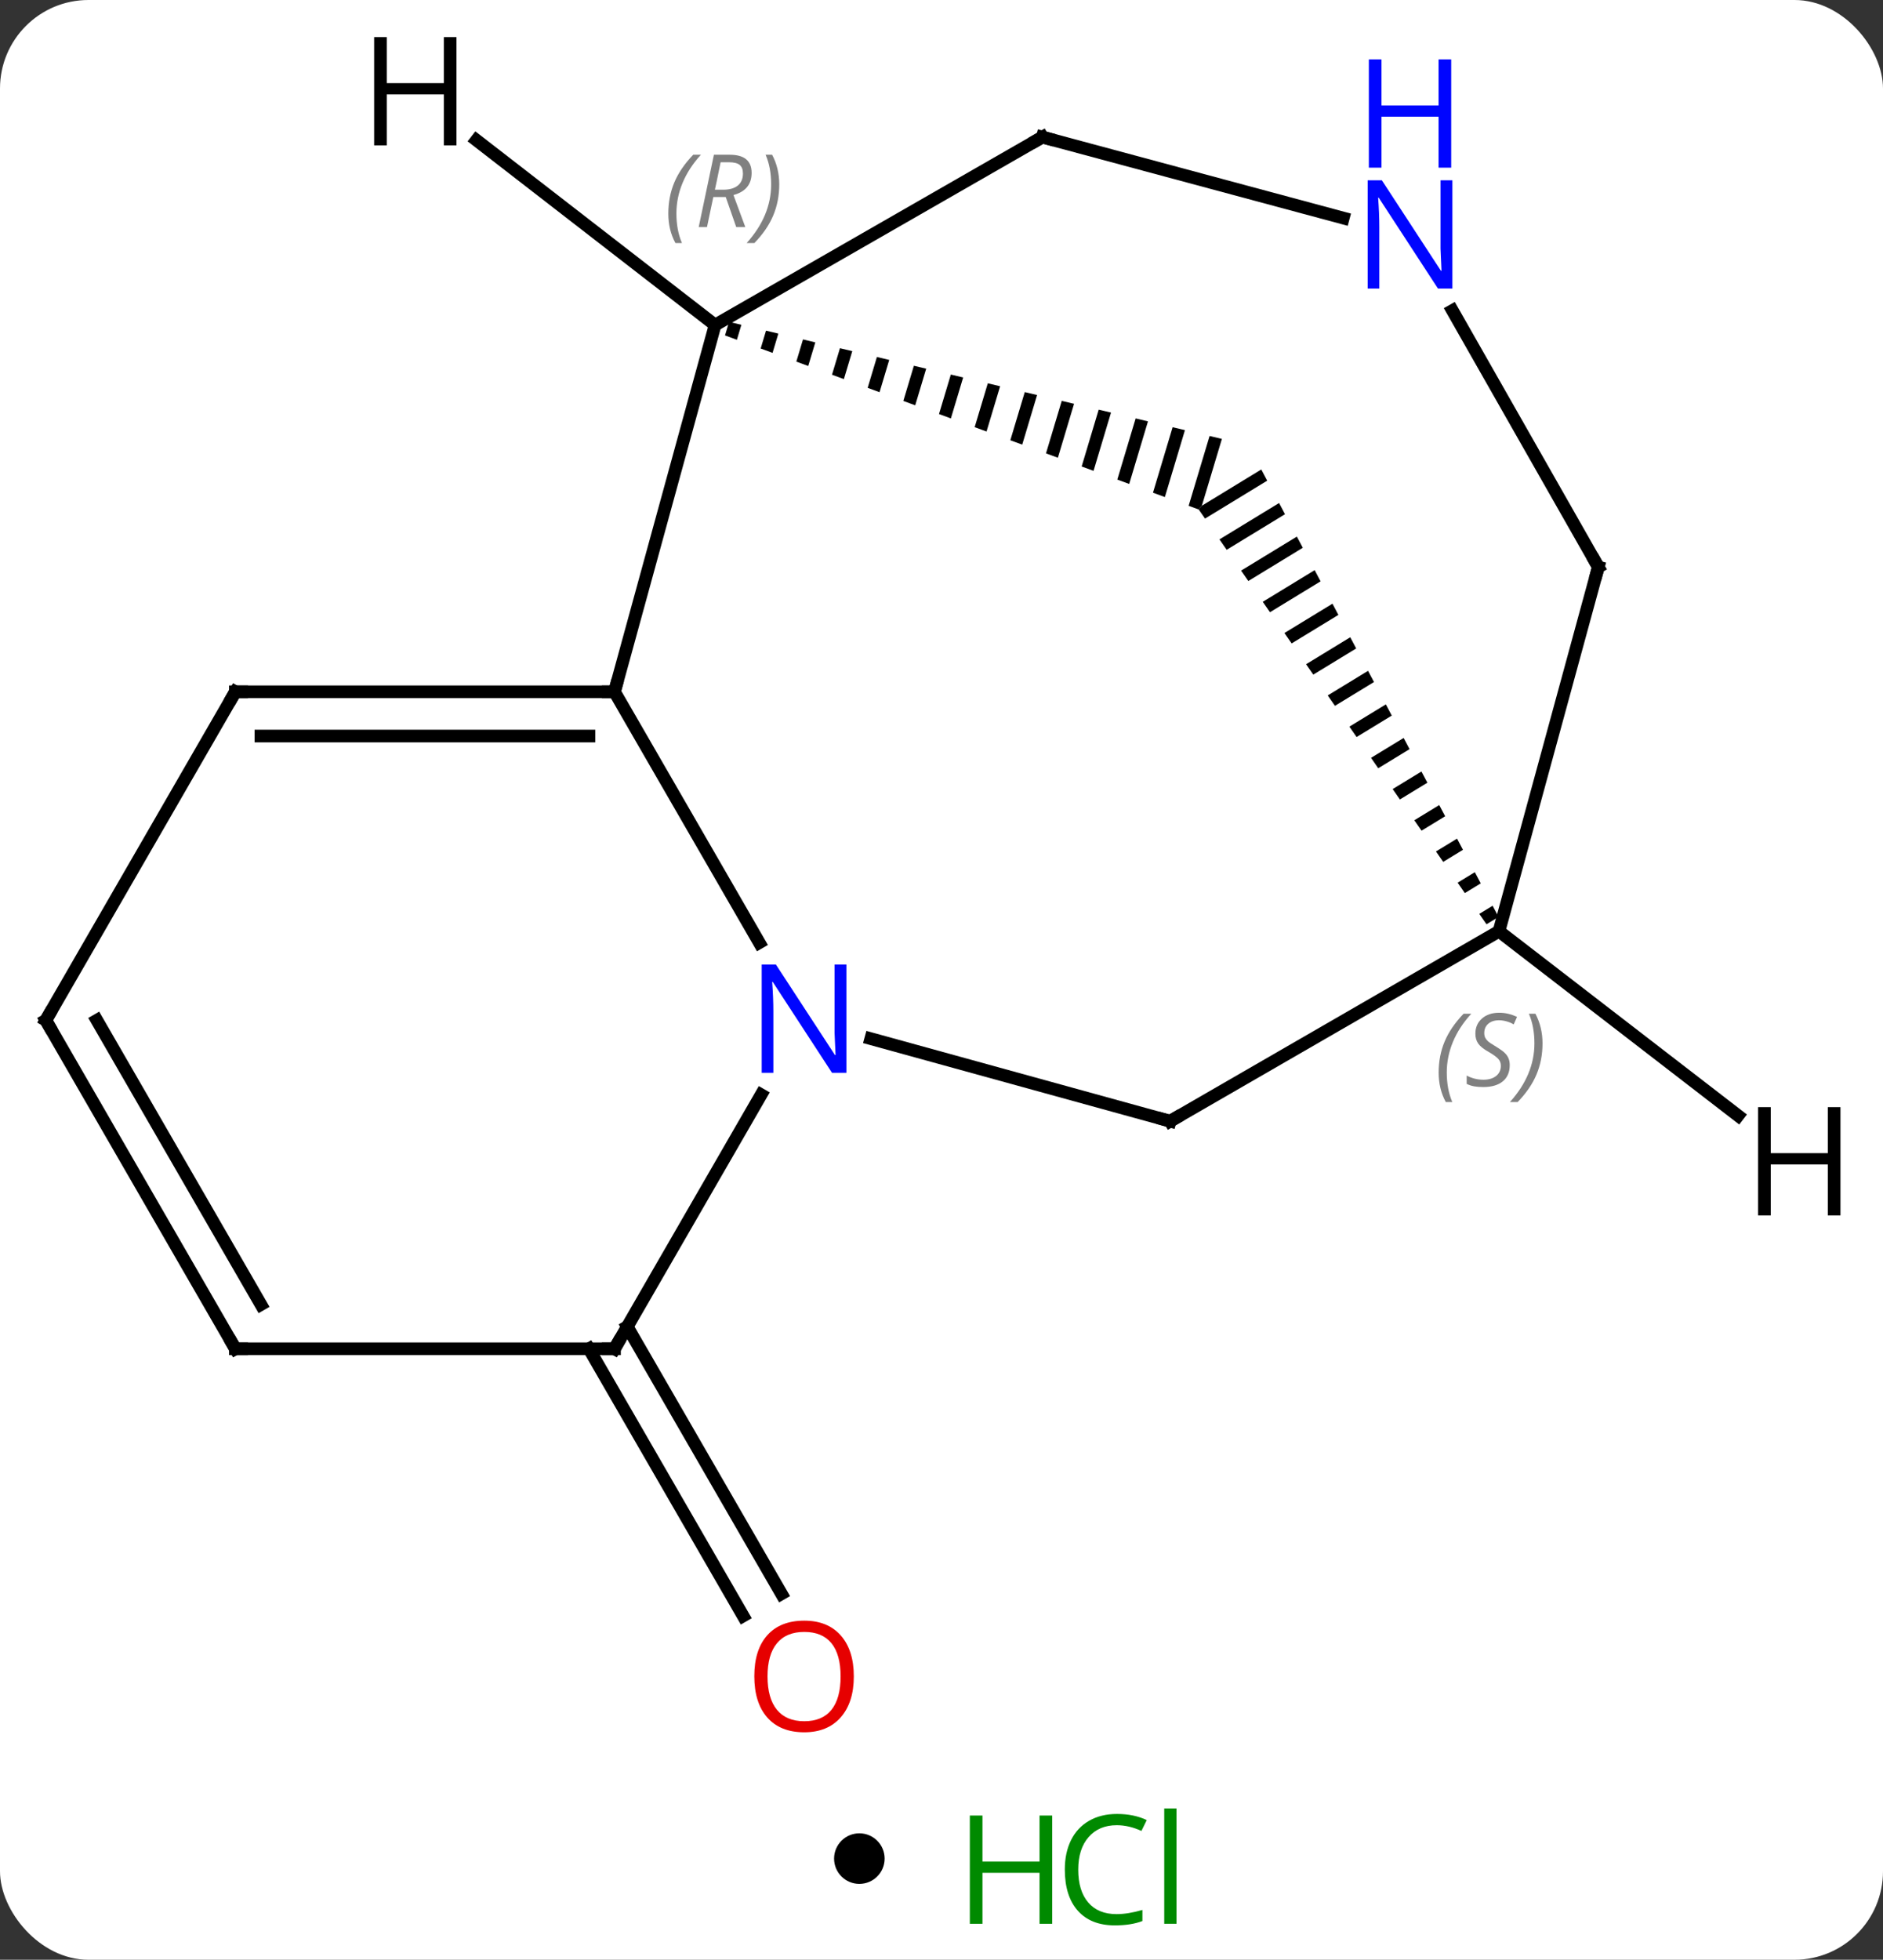 <svg width="149" viewBox="0 0 149 155" style="fill-opacity:1; color-rendering:auto; color-interpolation:auto; text-rendering:auto; stroke:black; stroke-linecap:square; stroke-miterlimit:10; shape-rendering:auto; stroke-opacity:1; fill:black; stroke-dasharray:none; font-weight:normal; stroke-width:1; font-family:'Open Sans'; font-style:normal; stroke-linejoin:miter; font-size:12; stroke-dashoffset:0; image-rendering:auto;" height="155" class="cas-substance-image" xmlns:xlink="http://www.w3.org/1999/xlink" xmlns="http://www.w3.org/2000/svg"><rect x="0" y="0" width="149" height="155" fill="#333333" stroke="none"/><svg class="cas-substance-single-component"><rect y="0" x="0" width="149" stroke="none" ry="7" rx="7" height="155" fill="white" class="cas-substance-group"/><svg y="0" x="0" width="149" viewBox="0 0 149 140" style="fill:black;" height="140" class="cas-substance-single-component-image"><svg><g><g transform="translate(73,70)" style="text-rendering:geometricPrecision; color-rendering:optimizeQuality; color-interpolation:linearRGB; stroke-linecap:butt; image-rendering:optimizeQuality;"><line y2="34.928" y1="56.055" x2="-23.365" x1="-11.166" style="fill:none;"/><line y2="36.678" y1="57.805" x2="-26.396" x1="-14.197" style="fill:none;"/><line y2="4.557" y1="-15.285" x2="-12.919" x1="-24.375" style="fill:none;"/><line y2="-44.292" y1="-15.285" x2="-16.416" x1="-24.375" style="fill:none;"/><line y2="-15.285" y1="-15.285" x2="-54.375" x1="-24.375" style="fill:none;"/><line y2="-11.785" y1="-11.785" x2="-52.354" x1="-26.396" style="fill:none;"/><line y2="18.678" y1="12.15" x2="19.593" x1="-4.095" style="fill:none;"/><line y2="36.678" y1="16.583" x2="-24.375" x1="-12.774" style="fill:none;"/><path style="stroke:none;" d="M-15.31 -44.542 L-15.631 -43.472 L-15.631 -43.472 L-14.69 -43.126 L-14.335 -44.311 L-14.335 -44.311 L-15.31 -44.542 ZM-12.385 -43.848 L-12.809 -42.435 L-12.809 -42.435 L-11.868 -42.09 L-11.868 -42.09 L-11.41 -43.617 L-11.41 -43.617 L-12.385 -43.848 ZM-9.46 -43.154 L-9.987 -41.399 L-9.987 -41.399 L-9.046 -41.053 L-9.046 -41.053 L-8.485 -42.922 L-8.485 -42.922 L-9.46 -43.154 ZM-6.535 -42.46 L-7.165 -40.362 L-7.165 -40.362 L-6.224 -40.016 L-6.224 -40.016 L-5.56 -42.228 L-5.56 -42.228 L-6.535 -42.46 ZM-3.611 -41.765 L-4.343 -39.325 L-4.343 -39.325 L-3.402 -38.98 L-3.402 -38.98 L-2.636 -41.534 L-2.636 -41.534 L-3.611 -41.765 ZM-0.686 -41.071 L-1.52 -38.289 L-1.52 -38.289 L-0.58 -37.943 L-0.58 -37.943 L0.289 -40.84 L0.289 -40.84 L-0.686 -41.071 ZM2.239 -40.377 L1.302 -37.252 L1.302 -37.252 L2.242 -36.906 L2.242 -36.906 L3.214 -40.145 L3.214 -40.145 L2.239 -40.377 ZM5.164 -39.683 L4.124 -36.215 L4.124 -36.215 L5.064 -35.87 L5.064 -35.87 L6.139 -39.451 L6.139 -39.451 L5.164 -39.683 ZM8.089 -38.988 L6.946 -35.179 L6.946 -35.179 L7.887 -34.833 L7.887 -34.833 L9.064 -38.757 L9.064 -38.757 L8.089 -38.988 ZM11.014 -38.294 L9.768 -34.142 L9.768 -34.142 L10.709 -33.796 L10.709 -33.796 L11.989 -38.063 L11.014 -38.294 ZM13.938 -37.6 L12.59 -33.105 L13.531 -32.76 L13.531 -32.76 L14.913 -37.368 L14.913 -37.368 L13.938 -37.6 ZM16.863 -36.906 L15.412 -32.069 L15.412 -32.069 L16.353 -31.723 L16.353 -31.723 L17.838 -36.674 L17.838 -36.674 L16.863 -36.906 ZM19.788 -36.211 L18.234 -31.032 L19.175 -30.686 L19.175 -30.686 L20.763 -35.98 L19.788 -36.211 ZM22.713 -35.517 L21.056 -29.995 L21.056 -29.995 L21.854 -29.702 L22.113 -30.038 L22.113 -30.038 L23.688 -35.286 L23.688 -35.286 L22.713 -35.517 Z"/><line y2="-59.157" y1="-44.292" x2="9.483" x1="-16.416" style="fill:none;"/><line y2="10.695" y1="-15.285" x2="-69.375" x1="-54.375" style="fill:none;"/><line y2="3.654" y1="18.678" x2="45.615" x1="19.593" style="fill:none;"/><line y2="36.678" y1="36.678" x2="-54.375" x1="-24.375" style="fill:none;"/><path style="stroke:none;" d="M26.803 -32.869 L22.072 -29.983 L22.072 -29.983 L21.854 -29.702 L22.353 -28.984 L22.353 -28.984 L27.273 -31.984 L27.273 -31.984 L26.803 -32.869 ZM28.212 -30.215 L23.495 -27.338 L23.495 -27.338 L24.066 -26.516 L24.066 -26.516 L28.681 -29.33 L28.681 -29.33 L28.212 -30.215 ZM29.62 -27.56 L25.208 -24.87 L25.208 -24.87 L25.779 -24.047 L25.779 -24.047 L30.089 -26.676 L30.089 -26.676 L29.62 -27.56 ZM31.028 -24.906 L26.922 -22.402 L26.922 -22.402 L27.493 -21.579 L27.493 -21.579 L31.497 -24.021 L31.497 -24.021 L31.028 -24.906 ZM32.436 -22.252 L28.635 -19.934 L28.635 -19.934 L29.206 -19.111 L29.206 -19.111 L32.906 -21.367 L32.906 -21.367 L32.436 -22.252 ZM33.844 -19.598 L30.348 -17.465 L30.348 -17.465 L30.919 -16.643 L30.919 -16.643 L34.314 -18.713 L33.844 -19.598 ZM35.252 -16.943 L32.061 -14.997 L32.633 -14.174 L35.722 -16.058 L35.252 -16.943 ZM36.661 -14.289 L33.775 -12.529 L34.346 -11.706 L34.346 -11.706 L37.13 -13.404 L36.661 -14.289 ZM38.069 -11.634 L35.488 -10.061 L35.488 -10.061 L36.059 -9.238 L36.059 -9.238 L38.538 -10.75 L38.538 -10.75 L38.069 -11.634 ZM39.477 -8.98 L37.201 -7.592 L37.772 -6.769 L37.772 -6.769 L39.947 -8.095 L39.477 -8.98 ZM40.885 -6.326 L38.914 -5.124 L39.486 -4.301 L41.355 -5.441 L41.355 -5.441 L40.885 -6.326 ZM42.294 -3.672 L40.628 -2.656 L41.199 -1.833 L42.763 -2.787 L42.294 -3.672 ZM43.702 -1.017 L42.341 -0.188 L42.912 0.635 L44.171 -0.133 L44.171 -0.133 L43.702 -1.017 ZM45.11 1.637 L44.054 2.281 L44.625 3.103 L45.579 2.522 L45.11 1.637 Z"/><line y2="-52.754" y1="-59.157" x2="33.291" x1="9.483" style="fill:none;"/><line y2="36.678" y1="10.695" x2="-54.375" x1="-69.375" style="fill:none;"/><line y2="33.178" y1="10.695" x2="-52.354" x1="-65.334" style="fill:none;"/><line y2="-25.152" y1="3.654" x2="53.475" x1="45.615" style="fill:none;"/><line y2="-25.152" y1="-45.439" x2="53.475" x1="41.929" style="fill:none;"/><line y2="-58.911" y1="-44.292" x2="-35.298" x1="-16.416" style="fill:none;"/><line y2="18.239" y1="3.654" x2="64.533" x1="45.615" style="fill:none;"/></g><g transform="translate(73,70)" style="fill:rgb(230,0,0); text-rendering:geometricPrecision; color-rendering:optimizeQuality; image-rendering:optimizeQuality; font-family:'Open Sans'; stroke:rgb(230,0,0); color-interpolation:linearRGB;"><path style="stroke:none;" d="M-5.438 62.588 Q-5.438 64.65 -6.477 65.83 Q-7.516 67.01 -9.359 67.01 Q-11.25 67.01 -12.281 65.846 Q-13.312 64.681 -13.312 62.572 Q-13.312 60.478 -12.281 59.33 Q-11.25 58.181 -9.359 58.181 Q-7.5 58.181 -6.469 59.353 Q-5.438 60.525 -5.438 62.588 ZM-12.266 62.588 Q-12.266 64.322 -11.523 65.228 Q-10.781 66.135 -9.359 66.135 Q-7.938 66.135 -7.211 65.236 Q-6.484 64.338 -6.484 62.588 Q-6.484 60.853 -7.211 59.963 Q-7.938 59.072 -9.359 59.072 Q-10.781 59.072 -11.523 59.971 Q-12.266 60.869 -12.266 62.588 Z"/></g><g transform="translate(73,70)" style="stroke-linecap:butt; text-rendering:geometricPrecision; color-rendering:optimizeQuality; image-rendering:optimizeQuality; font-family:'Open Sans'; color-interpolation:linearRGB; stroke-miterlimit:5;"><path style="fill:none;" d="M-24.875 -15.285 L-24.375 -15.285 L-24.243 -15.767"/><path style="fill:rgb(0,5,255); stroke:none;" d="M-6.023 14.851 L-7.164 14.851 L-11.852 7.664 L-11.898 7.664 Q-11.805 8.929 -11.805 9.976 L-11.805 14.851 L-12.727 14.851 L-12.727 6.289 L-11.602 6.289 L-6.93 13.445 L-6.883 13.445 Q-6.883 13.289 -6.93 12.429 Q-6.977 11.57 -6.961 11.195 L-6.961 6.289 L-6.023 6.289 L-6.023 14.851 Z"/></g><g transform="translate(73,70)" style="stroke-linecap:butt; font-size:8.4px; fill:gray; text-rendering:geometricPrecision; image-rendering:optimizeQuality; color-rendering:optimizeQuality; font-family:'Open Sans'; font-style:italic; stroke:gray; color-interpolation:linearRGB; stroke-miterlimit:5;"><path style="stroke:none;" d="M-20.116 -53.104 Q-20.116 -54.432 -19.648 -55.557 Q-19.179 -56.682 -18.148 -57.761 L-17.538 -57.761 Q-18.507 -56.698 -18.991 -55.526 Q-19.476 -54.354 -19.476 -53.12 Q-19.476 -51.792 -19.038 -50.776 L-19.554 -50.776 Q-20.116 -51.807 -20.116 -53.104 ZM-16.556 -54.417 L-17.056 -52.042 L-17.712 -52.042 L-16.509 -57.761 L-15.259 -57.761 Q-13.525 -57.761 -13.525 -56.323 Q-13.525 -54.964 -14.962 -54.573 L-14.025 -52.042 L-14.744 -52.042 L-15.572 -54.417 L-16.556 -54.417 ZM-15.978 -57.167 Q-16.369 -55.245 -16.431 -54.995 L-15.775 -54.995 Q-15.025 -54.995 -14.619 -55.323 Q-14.212 -55.651 -14.212 -56.276 Q-14.212 -56.745 -14.47 -56.956 Q-14.728 -57.167 -15.322 -57.167 L-15.978 -57.167 ZM-11.339 -55.417 Q-11.339 -54.089 -11.816 -52.956 Q-12.292 -51.823 -13.308 -50.776 L-13.917 -50.776 Q-11.98 -52.932 -11.98 -55.417 Q-11.98 -56.745 -12.417 -57.761 L-11.902 -57.761 Q-11.339 -56.698 -11.339 -55.417 Z"/><path style="fill:none; stroke:black;" d="M-53.875 -15.285 L-54.375 -15.285 L-54.625 -14.852"/><path style="fill:none; stroke:black;" d="M19.111 18.545 L19.593 18.678 L20.026 18.428"/><path style="fill:none; stroke:black;" d="M-24.125 36.245 L-24.375 36.678 L-24.875 36.678"/><path style="fill:none; stroke:black;" d="M9.049 -58.908 L9.483 -59.157 L9.966 -59.027"/><path style="fill:none; stroke:black;" d="M-69.125 10.262 L-69.375 10.695 L-69.125 11.128"/><path style="stroke:none;" d="M40.841 14.835 Q40.841 13.507 41.31 12.382 Q41.779 11.257 42.81 10.179 L43.419 10.179 Q42.45 11.241 41.966 12.413 Q41.482 13.585 41.482 14.819 Q41.482 16.148 41.919 17.163 L41.404 17.163 Q40.841 16.132 40.841 14.835 ZM46.464 14.241 Q46.464 15.069 45.917 15.523 Q45.37 15.976 44.37 15.976 Q43.964 15.976 43.651 15.921 Q43.339 15.866 43.057 15.726 L43.057 15.069 Q43.682 15.398 44.386 15.398 Q45.011 15.398 45.386 15.101 Q45.761 14.804 45.761 14.288 Q45.761 13.976 45.557 13.749 Q45.354 13.523 44.792 13.194 Q44.198 12.866 43.971 12.538 Q43.745 12.21 43.745 11.757 Q43.745 11.023 44.261 10.562 Q44.776 10.101 45.62 10.101 Q45.995 10.101 46.331 10.179 Q46.667 10.257 47.042 10.429 L46.776 11.023 Q46.526 10.866 46.206 10.78 Q45.886 10.694 45.62 10.694 Q45.089 10.694 44.768 10.968 Q44.448 11.241 44.448 11.71 Q44.448 11.913 44.518 12.062 Q44.589 12.21 44.729 12.343 Q44.87 12.476 45.292 12.726 Q45.854 13.069 46.057 13.265 Q46.261 13.46 46.362 13.694 Q46.464 13.929 46.464 14.241 ZM49.058 12.523 Q49.058 13.851 48.582 14.983 Q48.105 16.116 47.089 17.163 L46.48 17.163 Q48.417 15.007 48.417 12.523 Q48.417 11.194 47.98 10.179 L48.496 10.179 Q49.058 11.241 49.058 12.523 Z"/><path style="fill:none; stroke:black;" d="M-53.875 36.678 L-54.375 36.678 L-54.625 36.245"/></g><g transform="translate(73,70)" style="stroke-linecap:butt; fill:rgb(0,5,255); text-rendering:geometricPrecision; color-rendering:optimizeQuality; image-rendering:optimizeQuality; font-family:'Open Sans'; stroke:rgb(0,5,255); color-interpolation:linearRGB; stroke-miterlimit:5;"><path style="stroke:none;" d="M41.926 -47.177 L40.785 -47.177 L36.097 -54.364 L36.051 -54.364 Q36.144 -53.099 36.144 -52.052 L36.144 -47.177 L35.222 -47.177 L35.222 -55.739 L36.347 -55.739 L41.019 -48.583 L41.066 -48.583 Q41.066 -48.739 41.019 -49.599 Q40.972 -50.458 40.988 -50.833 L40.988 -55.739 L41.926 -55.739 L41.926 -47.177 Z"/><path style="stroke:none;" d="M41.832 -56.739 L40.832 -56.739 L40.832 -60.77 L36.316 -60.77 L36.316 -56.739 L35.316 -56.739 L35.316 -65.302 L36.316 -65.302 L36.316 -61.661 L40.832 -61.661 L40.832 -65.302 L41.832 -65.302 L41.832 -56.739 Z"/><path style="fill:none; stroke:black;" d="M53.343 -24.67 L53.475 -25.152 L53.228 -25.587"/><path style="fill:black; stroke:none;" d="M-36.879 -58.502 L-37.879 -58.502 L-37.879 -62.533 L-42.395 -62.533 L-42.395 -58.502 L-43.395 -58.502 L-43.395 -67.064 L-42.395 -67.064 L-42.395 -63.424 L-37.879 -63.424 L-37.879 -67.064 L-36.879 -67.064 L-36.879 -58.502 Z"/><path style="fill:black; stroke:none;" d="M72.633 26.128 L71.633 26.128 L71.633 22.097 L67.117 22.097 L67.117 26.128 L66.117 26.128 L66.117 17.566 L67.117 17.566 L67.117 21.206 L71.633 21.206 L71.633 17.566 L72.633 17.566 L72.633 26.128 Z"/></g></g></svg></svg><svg y="140" x="66" class="cas-substance-saf"><svg y="5" x="0" width="4" style="fill:black;" height="4" class="cas-substance-saf-dot"><circle stroke="none" r="2" fill="black" cy="2" cx="2"/></svg><svg y="0" x="8" width="22" style="fill:black;" height="15" class="cas-substance-saf-image"><svg><g><g transform="translate(6,8)" style="fill:rgb(0,138,0); text-rendering:geometricPrecision; color-rendering:optimizeQuality; image-rendering:optimizeQuality; font-family:'Open Sans'; stroke:rgb(0,138,0); color-interpolation:linearRGB;"><path style="stroke:none;" d="M3.258 4.156 L2.258 4.156 L2.258 0.125 L-2.258 0.125 L-2.258 4.156 L-3.258 4.156 L-3.258 -4.406 L-2.258 -4.406 L-2.258 -0.766 L2.258 -0.766 L2.258 -4.406 L3.258 -4.406 L3.258 4.156 Z"/><path style="stroke:none;" d="M8.367 -3.641 Q6.961 -3.641 6.141 -2.703 Q5.32 -1.766 5.32 -0.125 Q5.32 1.547 6.109 2.469 Q6.898 3.391 8.352 3.391 Q9.258 3.391 10.398 3.062 L10.398 3.938 Q9.508 4.281 8.211 4.281 Q6.32 4.281 5.289 3.125 Q4.258 1.969 4.258 -0.141 Q4.258 -1.469 4.75 -2.461 Q5.242 -3.453 6.18 -3.992 Q7.117 -4.531 8.383 -4.531 Q9.727 -4.531 10.742 -4.047 L10.32 -3.188 Q9.336 -3.641 8.367 -3.641 ZM13.094 4.156 L12.125 4.156 L12.125 -4.969 L13.094 -4.969 L13.094 4.156 Z"/></g></g></svg></svg></svg></svg></svg>